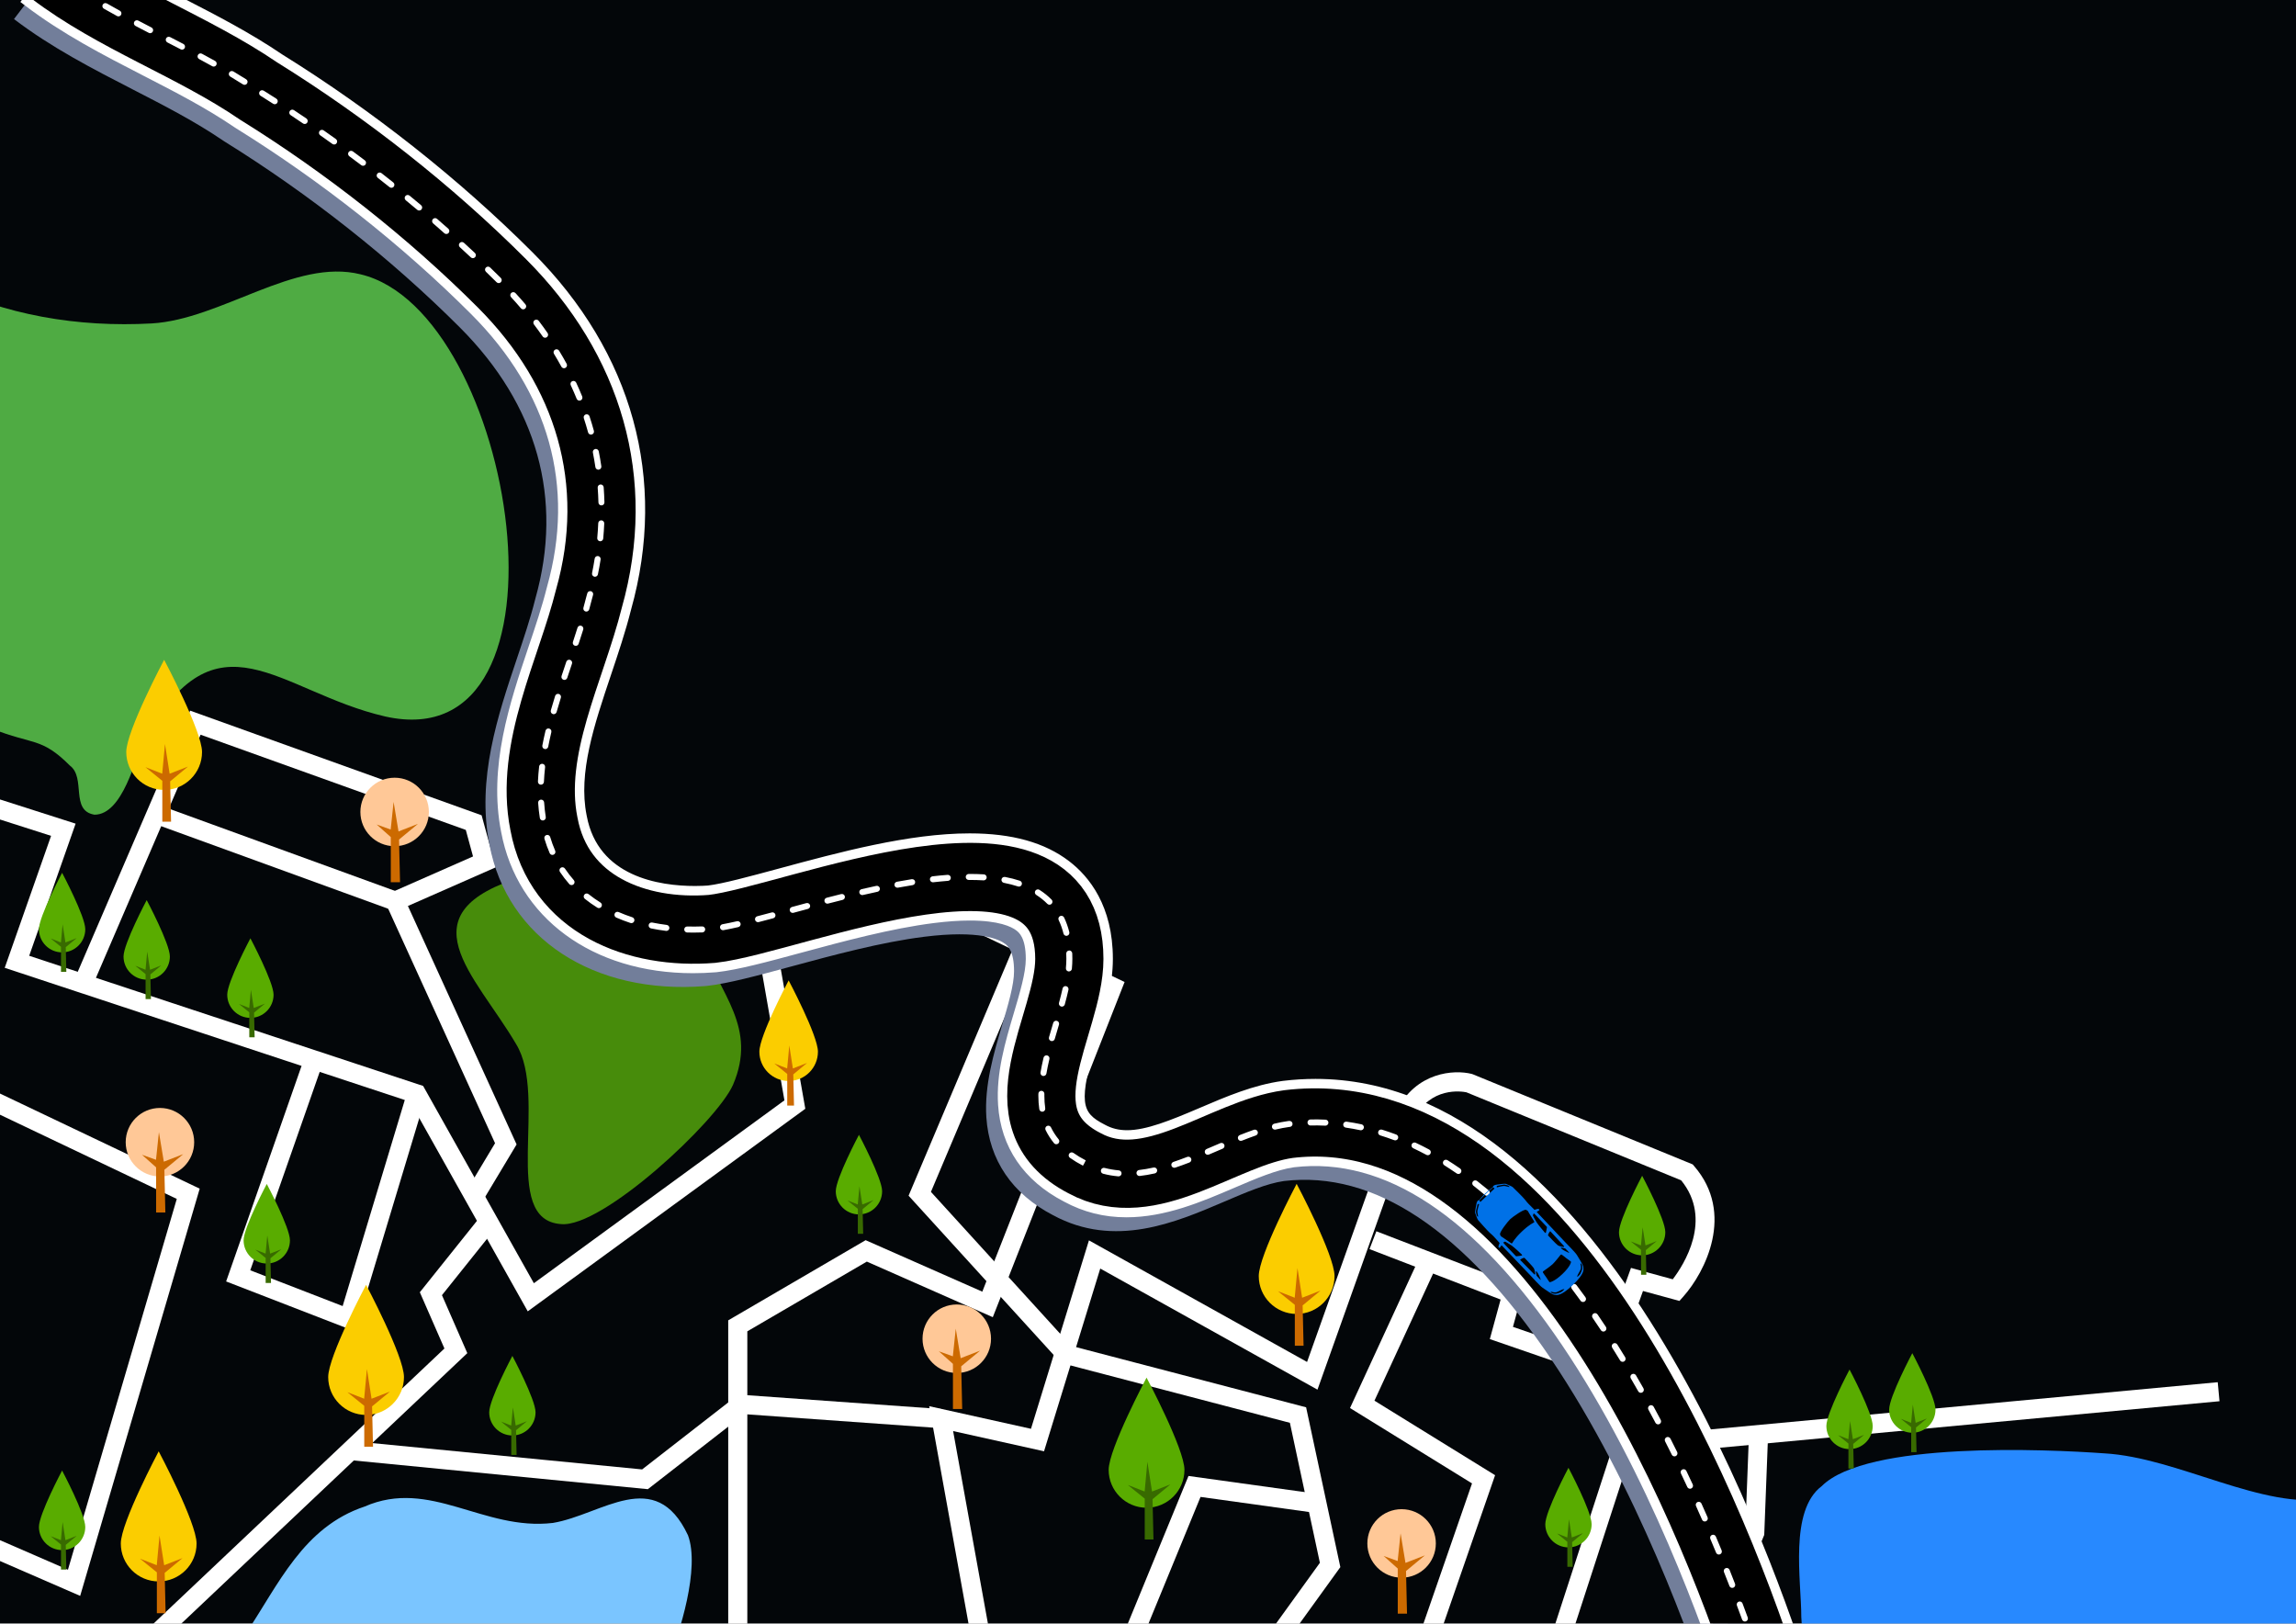 <?xml version="1.0" encoding="UTF-8" standalone="no"?>
<!-- Created with Inkscape (http://www.inkscape.org/) -->

<svg
   xmlns:dc="http://purl.org/dc/elements/1.1/"
   xmlns:cc="http://creativecommons.org/ns#"
   xmlns:rdf="http://www.w3.org/1999/02/22-rdf-syntax-ns#"
   xmlns:svg="http://www.w3.org/2000/svg"
   xmlns="http://www.w3.org/2000/svg"
   xmlns:sodipodi="http://sodipodi.sourceforge.net/DTD/sodipodi-0.dtd"
   xmlns:inkscape="http://www.inkscape.org/namespaces/inkscape"
   width="297mm"
   height="210.002mm"
   viewBox="0 0 297 210.002"
   version="1.1"
   id="svg1811"
   enable-background="new"
   inkscape:version="0.92.3 (2405546, 2018-03-11)"
   sodipodi:docname="streetmap2.svg">
  <defs
     id="defs1805">
    <clipPath
       id="clipPath833"
       clipPathUnits="userSpaceOnUse">
      <path
         inkscape:connector-curvature="0"
         id="path831"
         d="M 0,595.28 V 459.9 0 h 387.093 304.483 150.313 v 595.28 z" />
    </clipPath>
    <clipPath
       id="clipPath915"
       clipPathUnits="userSpaceOnUse">
      <path
         inkscape:connector-curvature="0"
         id="path913"
         d="M 0,0 H 841.889 V 595.28 H 0 Z" />
    </clipPath>
    <filter
       inkscape:collect="always"
       style="color-interpolation-filters:sRGB"
       id="filter3413">
      <feBlend
         inkscape:collect="always"
         mode="overlay"
         in2="BackgroundImage"
         id="feBlend3415" />
    </filter>
  </defs>
  <sodipodi:namedview
     id="base"
     pagecolor="#ffffff"
     bordercolor="#666666"
     borderopacity="1.0"
     inkscape:pageopacity="0.0"
     inkscape:pageshadow="2"
     inkscape:zoom="0.7"
     inkscape:cx="617.46111"
     inkscape:cy="244.91294"
     inkscape:document-units="mm"
     inkscape:current-layer="layer1"
     showgrid="false"
     inkscape:window-width="1366"
     inkscape:window-height="749"
     inkscape:window-x="-4"
     inkscape:window-y="-4"
     inkscape:window-maximized="1" />
  <g
     inkscape:label="Layer 1"
     inkscape:groupmode="layer"
     id="layer1"
     transform="translate(44.934,23.447)"
     style="filter:url(#filter3413)">
    <rect
       style="opacity:1;fill:#030609;fill-opacity:1;stroke:none;stroke-width:0.265;stroke-linecap:round;stroke-linejoin:round;stroke-miterlimit:4;stroke-dasharray:none;stroke-dashoffset:0;stroke-opacity:1;paint-order:normal"
       id="rect3192"
       width="300"
       height="210"
       x="-44.934"
       y="-23.446" />
    <g
       id="g909"
       transform="matrix(0.353,0,0,-0.353,-44.934,186.554)">
      <g
         transform="translate(192.102,273.91)"
         id="g917">
        <path
           inkscape:connector-curvature="0"
           id="path919"
           style="fill:#478c0b;fill-opacity:1;fill-rule:nonzero;stroke:none"
           d="m 0,0 c -44.998,-13.499 -17.999,-35.998 -3,-61.497 12,-19.499 -6,-64.497 16.499,-65.997 15,-1.5 56.997,37.498 62.997,50.998 9,20.999 -4.5,32.998 -11.999,52.497" />
      </g>
      <g
         transform="translate(90.106,-3.576)"
         id="g921">
        <path
           inkscape:connector-curvature="0"
           id="path923"
           style="fill:#7ac5ff;fill-opacity:1;fill-rule:nonzero;stroke:none"
           d="m 0,0 c 12,17.999 20.999,38.998 43.498,46.498 23.999,10.499 43.498,-9 68.997,-6 17.999,3 37.498,20.999 49.497,-4.5 4.5,-11.999 -3,-35.998 -7.5,-46.497" />
      </g>
      <g
         transform="translate(-2.889,327.907)"
         id="g925">
        <path
           inkscape:connector-curvature="0"
           id="path927"
           style="fill:#4fab43;fill-opacity:1;fill-rule:nonzero;stroke:none"
           d="m 0,0 c 14.999,-6 17.999,-3 28.499,-13.499 5.999,-4.5 0,-16.5 8.999,-17.999 10.5,0 14.999,20.998 17.999,26.998 26.999,49.498 49.498,18 88.496,9 73.496,-16.499 47.997,148.493 -9,161.992 -23.999,6 -50.997,-16.499 -76.496,-17.999 -26.999,-1.5 -53.997,3 -77.996,14.999" />
      </g>
      <g
         transform="translate(853.568,45.922)"
         id="g929">
        <path
           inkscape:connector-curvature="0"
           id="path931"
           style="fill:#2789ff;fill-opacity:1;fill-rule:nonzero;stroke:none"
           d="m 0,0 c -23.999,-4.5 -55.497,14.999 -82.496,16.499 -20.999,1.5 -86.995,4.5 -103.494,-11.999 -12,-9 -7.5,-34.498 -7.5,-47.998 1.5,-22.498 0,-25.498 23.999,-26.998 34.498,-3 73.496,-1.5 107.994,0 17.999,1.5 44.998,3 58.497,5.999" />
      </g>
      <g
         transform="translate(273.853,-30.778)"
         id="g933">
        <path
           inkscape:connector-curvature="0"
           id="path935"
           style="fill:#ffffff;fill-opacity:1;fill-rule:nonzero;stroke:none"
           d="m 0,0 h -7 v 141.926 l 50.353,29.371 42.757,-18.862 43.239,109.95 -86.065,41.162 -34.954,-10.485 12.916,-73.618 -101.709,-74.219 -43.109,76.787 -148.55,49.074 16.988,48.35 -29.262,9.363 2.134,6.667 36.119,-11.558 -17.01,-48.413 144.355,-47.688 40.578,-72.28 91.818,67.001 -13.238,75.451 43.504,13.05 94.385,-45.14 L 89.956,143.087 43.795,163.451 0,137.904 Z" />
      </g>
      <g
         transform="translate(176.591,154.409)"
         id="g937">
        <path
           inkscape:connector-curvature="0"
           id="path939"
           style="fill:#ffffff;fill-opacity:1;fill-rule:nonzero;stroke:none"
           d="m 0,0 -6.002,3.602 10.821,18.036 -41.244,90.47 33.175,14.597 -2.649,9.716 -97.183,34.887 -39.234,-91.127 -6.43,2.767 41.837,97.171 106.805,-38.341 5.195,-19.051 -32.204,-14.169 39.828,-87.366 z" />
      </g>
      <g
         transform="translate(143.625,261.453)"
         id="g941">
        <path
           inkscape:connector-curvature="0"
           id="path943"
           style="fill:#ffffff;fill-opacity:1;fill-rule:nonzero;stroke:none"
           d="M 0,0 -86.302,31.382 -83.91,37.96 2.393,6.578 Z" />
      </g>
      <g
         transform="translate(25.619,-38.552)"
         id="g945">
        <path
           inkscape:connector-curvature="0"
           id="path947"
           style="fill:#ffffff;fill-opacity:1;fill-rule:nonzero;stroke:none"
           d="m 0,0 -4.809,5.086 142.049,134.301 -9.015,20.605 22.243,27.803 5.466,-4.373 -19.601,-24.5 9.292,-21.24 z" />
      </g>
      <g
         transform="translate(130.083,107.124)"
         id="g949">
        <path
           inkscape:connector-curvature="0"
           id="path951"
           style="fill:#ffffff;fill-opacity:1;fill-rule:nonzero;stroke:none"
           d="m 0,0 -47.218,18.277 28.579,81.655 6.607,-2.313 -26.341,-75.26 33.853,-13.103 23.754,78.762 6.702,-2.022 z" />
      </g>
      <g
         transform="translate(29.378,10.197)"
         id="g953">
        <path
           inkscape:connector-curvature="0"
           id="path955"
           style="fill:#ffffff;fill-opacity:1;fill-rule:nonzero;stroke:none"
           d="m 0,0 -63.787,27.733 2.791,6.42 56.514,-24.571 39.885,135.861 -79.685,37.946 3.01,6.32 85.073,-40.512 z" />
      </g>
      <g
         transform="translate(439.255,-51.134)"
         id="g957">
        <path
           inkscape:connector-curvature="0"
           id="path959"
           style="fill:#ffffff;fill-opacity:1;fill-rule:nonzero;stroke:none"
           d="m 0,0 -5.674,4.098 50.086,69.35 -10.99,51.29 -83.913,21.947 -55.819,61.265 40.1,94.904 6.448,-2.724 -38.357,-90.777 51.406,-56.42 86.076,-22.513 12.545,-58.548 z" />
      </g>
      <g
         transform="translate(563.971,-41.014)"
         id="g961">
        <path
           inkscape:connector-curvature="0"
           id="path963"
           style="fill:#ffffff;fill-opacity:1;fill-rule:nonzero;stroke:none"
           d="m 0,0 -6.658,2.164 34.71,106.799 220.653,20.536 0.649,-6.971 L 33.286,102.42 Z" />
      </g>
      <g
         transform="translate(612.259,-50.42)"
         id="g965">
        <path
           inkscape:connector-curvature="0"
           id="path967"
           style="fill:#ffffff;fill-opacity:1;fill-rule:nonzero;stroke:none"
           d="m 0,0 -6.471,2.67 33.76,81.802 1.284,33.376 6.994,-0.27 -1.331,-34.622 z" />
      </g>
      <g
         transform="translate(363.671,-48.4)"
         id="g969">
        <path
           inkscape:connector-curvature="0"
           id="path971"
           style="fill:#ffffff;fill-opacity:1;fill-rule:nonzero;stroke:none"
           d="m 0,0 -23.167,128.097 37.292,-8.286 21.244,69.041 79.927,-44.551 32.683,91.76 0.095,0.19 c 7.199,14.397 21.146,15.19 27.515,13.599 l 0.479,-0.158 80.536,-33.006 0.546,-0.63 c 15.037,-17.351 3.99,-38.833 -3.951,-47.768 l -1.443,-1.623 -13.359,3.643 -11.844,-32.898 -44.283,15.271 3.953,14.494 -48.044,18.477 2.514,6.534 53.948,-20.749 -3.892,-14.276 31.558,-10.882 11.693,32.484 15.303,-4.173 c 4.01,5.263 14.784,21.929 3.079,36.262 l -78.694,32.251 c -1.719,0.35 -13.154,2.161 -19.26,-9.798 l -35.313,-99.147 -79.6,44.367 -20.6,-66.949 -33.319,7.403 L 6.889,1.246 Z" />
      </g>
      <g
         transform="translate(512.952,-46.309)"
         id="g973">
        <path
           inkscape:connector-curvature="0"
           id="path975"
           style="fill:#ffffff;fill-opacity:1;fill-rule:nonzero;stroke:none"
           d="m 0,0 -6.613,2.293 33.078,95.421 -44.711,27.614 24.838,53.813 6.355,-2.934 -22.238,-48.182 44.207,-27.303 z" />
      </g>
      <g
         transform="translate(401.735,-46.492)"
         id="g977">
        <path
           inkscape:connector-curvature="0"
           id="path979"
           style="fill:#ffffff;fill-opacity:1;fill-rule:nonzero;stroke:none"
           d="m 0,0 -6.475,2.66 40.259,97.966 49.762,-6.911 -0.963,-6.934 -44.387,6.165 z" />
      </g>
      <g
         transform="translate(237.402,49.29)"
         id="g981">
        <path
           inkscape:connector-curvature="0"
           id="path983"
           style="fill:#ffffff;fill-opacity:1;fill-rule:nonzero;stroke:none"
           d="m 0,0 -108.612,10.597 0.68,6.966 105.836,-10.325 35.264,27.427 74.565,-5.326 -0.499,-6.983 -71.887,5.135 z" />
      </g>
      <g
         transform="translate(194.923,601.071)"
         id="g985" />
      <g
         transform="translate(182.924,613.07)"
         id="g989" />
      <g
         transform="translate(46.06,176.415)"
         id="g993">
        <path
           inkscape:connector-curvature="0"
           id="path995"
           style="fill:#ffc897;fill-opacity:1;fill-rule:nonzero;stroke:none"
           d="m 0,0 c 0,-6.931 5.619,-12.549 12.549,-12.549 6.93,0 12.547,5.618 12.547,12.549 0,6.929 -5.617,12.548 -12.547,12.548 C 5.619,12.548 0,6.929 0,0" />
      </g>
      <g
         transform="translate(57.203,150.675)"
         id="g997">
        <path
           inkscape:connector-curvature="0"
           id="path999"
           style="fill:#cc6a00;fill-opacity:1;fill-rule:nonzero;stroke:none"
           d="M 0,0 H 3.394 L 3.03,15.637 9.95,21.37 2.83,18.604 1.031,29.43 -0.038,19.296 -5.167,21.139 0,16.534 Z" />
      </g>
      <g
         transform="translate(338.06,104.415)"
         id="g1001">
        <path
           inkscape:connector-curvature="0"
           id="path1003"
           style="fill:#ffc897;fill-opacity:1;fill-rule:nonzero;stroke:none"
           d="m 0,0 c 0,-6.931 5.619,-12.549 12.549,-12.549 6.93,0 12.547,5.618 12.547,12.549 0,6.929 -5.617,12.548 -12.547,12.548 C 5.619,12.548 0,6.929 0,0" />
      </g>
      <g
         transform="translate(349.203,78.675)"
         id="g1005">
        <path
           inkscape:connector-curvature="0"
           id="path1007"
           style="fill:#cc6a00;fill-opacity:1;fill-rule:nonzero;stroke:none"
           d="M 0,0 H 3.394 L 3.03,15.637 9.95,21.37 2.83,18.604 1.031,29.43 -0.038,19.296 -5.167,21.139 0,16.534 Z" />
      </g>
      <g
         transform="translate(132.06,297.415)"
         id="g1009">
        <path
           inkscape:connector-curvature="0"
           id="path1011"
           style="fill:#ffc897;fill-opacity:1;fill-rule:nonzero;stroke:none"
           d="m 0,0 c 0,-6.931 5.619,-12.549 12.549,-12.549 6.93,0 12.547,5.618 12.547,12.549 0,6.929 -5.617,12.548 -12.547,12.548 C 5.619,12.548 0,6.929 0,0" />
      </g>
      <g
         transform="translate(143.203,271.675)"
         id="g1013">
        <path
           inkscape:connector-curvature="0"
           id="path1015"
           style="fill:#cc6a00;fill-opacity:1;fill-rule:nonzero;stroke:none"
           d="M 0,0 H 3.394 L 3.03,15.637 9.95,21.37 2.83,18.604 1.031,29.43 -0.038,19.296 -5.167,21.139 0,16.534 Z" />
      </g>
      <g
         transform="translate(501.06,29.415)"
         id="g1017">
        <path
           inkscape:connector-curvature="0"
           id="path1019"
           style="fill:#ffc897;fill-opacity:1;fill-rule:nonzero;stroke:none"
           d="m 0,0 c 0,-6.931 5.619,-12.549 12.549,-12.549 6.93,0 12.547,5.618 12.547,12.549 0,6.929 -5.617,12.548 -12.547,12.548 C 5.619,12.548 0,6.929 0,0" />
      </g>
      <g
         transform="translate(512.203,3.675)"
         id="g1021">
        <path
           inkscape:connector-curvature="0"
           id="path1023"
           style="fill:#cc6a00;fill-opacity:1;fill-rule:nonzero;stroke:none"
           d="M 0,0 H 3.394 L 3.029,15.637 9.95,21.37 2.83,18.604 1.031,29.43 -0.038,19.296 -5.166,21.139 0,16.534 Z" />
      </g>
      <g
         transform="translate(148.035,90.378)"
         id="g1025">
        <path
           inkscape:connector-curvature="0"
           id="path1027"
           style="fill:#fbcd00;fill-opacity:1;fill-rule:nonzero;stroke:none"
           d="m 0,0 c 0,-7.67 -6.217,-13.886 -13.885,-13.886 -7.665,0 -13.883,6.216 -13.883,13.886 0,7.665 13.883,33.782 13.883,33.782 C -13.885,33.782 0,7.665 0,0" />
      </g>
      <g
         transform="translate(133.483,64.847)"
         id="g1029">
        <path
           inkscape:connector-curvature="0"
           id="path1031"
           style="fill:#cc6a00;fill-opacity:1;fill-rule:nonzero;stroke:none"
           d="M 0,0 H 3.206 L 2.863,14.778 9.404,20.196 2.674,17.582 0.974,28.464 -0.037,17.587 -6.186,19.979 0,14.977 Z" />
      </g>
      <g
         transform="translate(72.035,29.378)"
         id="g1033">
        <path
           inkscape:connector-curvature="0"
           id="path1035"
           style="fill:#fbcd00;fill-opacity:1;fill-rule:nonzero;stroke:none"
           d="m 0,0 c 0,-7.67 -6.217,-13.886 -13.885,-13.886 -7.665,0 -13.883,6.216 -13.883,13.886 0,7.665 13.883,33.782 13.883,33.782 C -13.885,33.782 0,7.665 0,0" />
      </g>
      <g
         transform="translate(57.483,3.847)"
         id="g1037">
        <path
           inkscape:connector-curvature="0"
           id="path1039"
           style="fill:#cc6a00;fill-opacity:1;fill-rule:nonzero;stroke:none"
           d="M 0,0 H 3.206 L 2.863,14.778 9.404,20.196 2.674,17.582 0.974,28.464 -0.037,17.587 -6.186,19.979 0,14.977 Z" />
      </g>
      <g
         transform="translate(74.035,319.378)"
         id="g1041">
        <path
           inkscape:connector-curvature="0"
           id="path1043"
           style="fill:#fbcd00;fill-opacity:1;fill-rule:nonzero;stroke:none"
           d="m 0,0 c 0,-7.67 -6.217,-13.886 -13.885,-13.886 -7.665,0 -13.883,6.216 -13.883,13.886 0,7.665 13.883,33.782 13.883,33.782 C -13.885,33.782 0,7.665 0,0" />
      </g>
      <g
         transform="translate(59.483,293.847)"
         id="g1045">
        <path
           inkscape:connector-curvature="0"
           id="path1047"
           style="fill:#cc6a00;fill-opacity:1;fill-rule:nonzero;stroke:none"
           d="M 0,0 H 3.206 L 2.863,14.778 9.404,20.196 2.674,17.582 0.974,28.464 -0.037,17.587 -6.186,19.979 0,14.977 Z" />
      </g>
      <g
         transform="translate(299.728,209.58)"
         id="g1049">
        <path
           inkscape:connector-curvature="0"
           id="path1051"
           style="fill:#fbcd00;fill-opacity:1;fill-rule:nonzero;stroke:none"
           d="m 0,0 c 0,-5.929 -4.805,-10.732 -10.731,-10.732 -5.925,0 -10.73,4.803 -10.73,10.732 0,5.924 10.73,26.109 10.73,26.109 C -10.731,26.109 0,5.924 0,0" />
      </g>
      <g
         transform="translate(288.481,189.847)"
         id="g1053">
        <path
           inkscape:connector-curvature="0"
           id="path1055"
           style="fill:#cc6a00;fill-opacity:1;fill-rule:nonzero;stroke:none"
           d="M 0,0 H 2.478 L 2.213,11.422 7.268,15.609 2.067,13.589 0.752,22 -0.028,13.593 -4.781,15.441 0,11.575 Z" />
      </g>
      <g
         transform="translate(489.035,127.378)"
         id="g1057">
        <path
           inkscape:connector-curvature="0"
           id="path1059"
           style="fill:#fbcd00;fill-opacity:1;fill-rule:nonzero;stroke:none"
           d="m 0,0 c 0,-7.67 -6.217,-13.886 -13.885,-13.886 -7.666,0 -13.883,6.216 -13.883,13.886 0,7.665 13.883,33.782 13.883,33.782 C -13.885,33.782 0,7.665 0,0" />
      </g>
      <g
         transform="translate(474.482,101.847)"
         id="g1061">
        <path
           inkscape:connector-curvature="0"
           id="path1063"
           style="fill:#cc6a00;fill-opacity:1;fill-rule:nonzero;stroke:none"
           d="M 0,0 H 3.206 L 2.863,14.778 9.404,20.196 2.675,17.582 0.975,28.464 -0.037,17.587 -6.186,19.979 0,14.977 Z" />
      </g>
      <g
         transform="translate(434.035,56.378)"
         id="g1065">
        <path
           inkscape:connector-curvature="0"
           id="path1067"
           style="fill:#59ac00;fill-opacity:1;fill-rule:nonzero;stroke:none"
           d="m 0,0 c 0,-7.67 -6.217,-13.886 -13.885,-13.886 -7.666,0 -13.883,6.216 -13.883,13.886 0,7.665 13.883,33.782 13.883,33.782 C -13.885,33.782 0,7.665 0,0" />
      </g>
      <g
         transform="translate(419.482,30.847)"
         id="g1069">
        <path
           inkscape:connector-curvature="0"
           id="path1071"
           style="fill:#386a00;fill-opacity:1;fill-rule:nonzero;stroke:none"
           d="M 0,0 H 3.206 L 2.863,14.778 9.404,20.196 2.675,17.582 0.975,28.464 -0.037,17.587 -6.186,19.979 0,14.977 Z" />
      </g>
      <g
         transform="translate(323.249,158.46)"
         id="g1073">
        <path
           inkscape:connector-curvature="0"
           id="path1075"
           style="fill:#59ac00;fill-opacity:1;fill-rule:nonzero;stroke:none"
           d="m 0,0 c 0,-4.69 -3.802,-8.491 -8.491,-8.491 -4.689,0 -8.49,3.801 -8.49,8.491 0,4.687 8.49,20.66 8.49,20.66 C -8.491,20.66 0,4.687 0,0" />
      </g>
      <g
         transform="translate(314.349,142.847)"
         id="g1077">
        <path
           inkscape:connector-curvature="0"
           id="path1079"
           style="fill:#386a00;fill-opacity:1;fill-rule:nonzero;stroke:none"
           d="m 0,0 h 1.96 l -0.209,9.038 4,3.313 -4.115,-1.599 -1.04,6.655 -0.618,-6.652 -3.761,1.463 L 0,9.159 Z" />
      </g>
      <g
         transform="translate(196.249,77.46)"
         id="g1081">
        <path
           inkscape:connector-curvature="0"
           id="path1083"
           style="fill:#59ac00;fill-opacity:1;fill-rule:nonzero;stroke:none"
           d="m 0,0 c 0,-4.69 -3.802,-8.491 -8.491,-8.491 -4.689,0 -8.49,3.801 -8.49,8.491 0,4.687 8.49,20.66 8.49,20.66 C -8.491,20.66 0,4.687 0,0" />
      </g>
      <g
         transform="translate(187.349,61.847)"
         id="g1085">
        <path
           inkscape:connector-curvature="0"
           id="path1087"
           style="fill:#386a00;fill-opacity:1;fill-rule:nonzero;stroke:none"
           d="m 0,0 h 1.96 l -0.209,9.038 4,3.313 -4.115,-1.599 -1.04,6.655 -0.618,-6.652 -3.761,1.463 L 0,9.159 Z" />
      </g>
      <g
         transform="translate(31.249,35.46)"
         id="g1089">
        <path
           inkscape:connector-curvature="0"
           id="path1091"
           style="fill:#59ac00;fill-opacity:1;fill-rule:nonzero;stroke:none"
           d="m 0,0 c 0,-4.69 -3.802,-8.491 -8.491,-8.491 -4.689,0 -8.49,3.801 -8.49,8.491 0,4.687 8.49,20.66 8.49,20.66 C -8.491,20.66 0,4.687 0,0" />
      </g>
      <g
         transform="translate(22.349,19.847)"
         id="g1093">
        <path
           inkscape:connector-curvature="0"
           id="path1095"
           style="fill:#386a00;fill-opacity:1;fill-rule:nonzero;stroke:none"
           d="m 0,0 h 1.96 l -0.209,9.038 4,3.313 -4.115,-1.599 -1.04,6.655 -0.618,-6.652 -3.761,1.463 L 0,9.159 Z" />
      </g>
      <g
         transform="translate(100.249,230.46)"
         id="g1097">
        <path
           inkscape:connector-curvature="0"
           id="path1099"
           style="fill:#59ac00;fill-opacity:1;fill-rule:nonzero;stroke:none"
           d="m 0,0 c 0,-4.69 -3.802,-8.491 -8.491,-8.491 -4.689,0 -8.49,3.801 -8.49,8.491 0,4.687 8.49,20.66 8.49,20.66 C -8.491,20.66 0,4.687 0,0" />
      </g>
      <g
         transform="translate(91.349,214.847)"
         id="g1101">
        <path
           inkscape:connector-curvature="0"
           id="path1103"
           style="fill:#386a00;fill-opacity:1;fill-rule:nonzero;stroke:none"
           d="m 0,0 h 1.96 l -0.209,9.038 4,3.313 -4.115,-1.599 -1.04,6.655 -0.618,-6.652 -3.761,1.463 L 0,9.159 Z" />
      </g>
      <g
         transform="translate(31.249,254.46)"
         id="g1105">
        <path
           inkscape:connector-curvature="0"
           id="path1107"
           style="fill:#59ac00;fill-opacity:1;fill-rule:nonzero;stroke:none"
           d="m 0,0 c 0,-4.69 -3.802,-8.491 -8.491,-8.491 -4.689,0 -8.49,3.801 -8.49,8.491 0,4.687 8.49,20.66 8.49,20.66 C -8.491,20.66 0,4.687 0,0" />
      </g>
      <g
         transform="translate(22.349,238.847)"
         id="g1109">
        <path
           inkscape:connector-curvature="0"
           id="path1111"
           style="fill:#386a00;fill-opacity:1;fill-rule:nonzero;stroke:none"
           d="m 0,0 h 1.96 l -0.209,9.038 4,3.313 -4.115,-1.599 -1.04,6.655 -0.618,-6.652 -3.761,1.463 L 0,9.159 Z" />
      </g>
      <g
         transform="translate(610.249,143.46)"
         id="g1113">
        <path
           inkscape:connector-curvature="0"
           id="path1115"
           style="fill:#59ac00;fill-opacity:1;fill-rule:nonzero;stroke:none"
           d="m 0,0 c 0,-4.69 -3.802,-8.491 -8.491,-8.491 -4.689,0 -8.49,3.801 -8.49,8.491 0,4.687 8.49,20.66 8.49,20.66 C -8.491,20.66 0,4.687 0,0" />
      </g>
      <g
         transform="translate(601.35,127.847)"
         id="g1117">
        <path
           inkscape:connector-curvature="0"
           id="path1119"
           style="fill:#386a00;fill-opacity:1;fill-rule:nonzero;stroke:none"
           d="M 0,0 H 1.96 L 1.75,9.038 5.751,12.351 1.635,10.752 0.596,17.407 -0.023,10.755 -3.783,12.218 0,9.159 Z" />
      </g>
      <g
         transform="translate(709.249,78.46)"
         id="g1121">
        <path
           inkscape:connector-curvature="0"
           id="path1123"
           style="fill:#59ac00;fill-opacity:1;fill-rule:nonzero;stroke:none"
           d="m 0,0 c 0,-4.69 -3.802,-8.491 -8.491,-8.491 -4.689,0 -8.49,3.801 -8.49,8.491 0,4.687 8.49,20.66 8.49,20.66 C -8.491,20.66 0,4.687 0,0" />
      </g>
      <g
         transform="translate(700.35,62.847)"
         id="g1125">
        <path
           inkscape:connector-curvature="0"
           id="path1127"
           style="fill:#386a00;fill-opacity:1;fill-rule:nonzero;stroke:none"
           d="M 0,0 H 1.96 L 1.75,9.038 5.751,12.351 1.635,10.752 0.596,17.407 -0.023,10.755 -3.783,12.218 0,9.159 Z" />
      </g>
      <g
         transform="translate(583.249,36.46)"
         id="g1129">
        <path
           inkscape:connector-curvature="0"
           id="path1131"
           style="fill:#59ac00;fill-opacity:1;fill-rule:nonzero;stroke:none"
           d="m 0,0 c 0,-4.69 -3.802,-8.491 -8.491,-8.491 -4.689,0 -8.49,3.801 -8.49,8.491 0,4.687 8.49,20.66 8.49,20.66 C -8.491,20.66 0,4.687 0,0" />
      </g>
      <g
         transform="translate(574.35,20.847)"
         id="g1133">
        <path
           inkscape:connector-curvature="0"
           id="path1135"
           style="fill:#386a00;fill-opacity:1;fill-rule:nonzero;stroke:none"
           d="M 0,0 H 1.96 L 1.75,9.038 5.751,12.351 1.635,10.752 0.596,17.407 -0.023,10.755 -3.783,12.218 0,9.159 Z" />
      </g>
      <g
         transform="translate(686.249,72.46)"
         id="g1137">
        <path
           inkscape:connector-curvature="0"
           id="path1139"
           style="fill:#59ac00;fill-opacity:1;fill-rule:nonzero;stroke:none"
           d="m 0,0 c 0,-4.69 -3.802,-8.491 -8.491,-8.491 -4.689,0 -8.49,3.801 -8.49,8.491 0,4.687 8.49,20.66 8.49,20.66 C -8.491,20.66 0,4.687 0,0" />
      </g>
      <g
         transform="translate(677.35,56.847)"
         id="g1141">
        <path
           inkscape:connector-curvature="0"
           id="path1143"
           style="fill:#386a00;fill-opacity:1;fill-rule:nonzero;stroke:none"
           d="M 0,0 H 1.96 L 1.75,9.038 5.751,12.351 1.635,10.752 0.596,17.407 -0.023,10.755 -3.783,12.218 0,9.159 Z" />
      </g>
      <g
         transform="translate(106.249,140.46)"
         id="g1145">
        <path
           inkscape:connector-curvature="0"
           id="path1147"
           style="fill:#59ac00;fill-opacity:1;fill-rule:nonzero;stroke:none"
           d="m 0,0 c 0,-4.69 -3.802,-8.491 -8.491,-8.491 -4.689,0 -8.49,3.801 -8.49,8.491 0,4.687 8.49,20.66 8.49,20.66 C -8.491,20.66 0,4.687 0,0" />
      </g>
      <g
         transform="translate(97.35,124.847)"
         id="g1149">
        <path
           inkscape:connector-curvature="0"
           id="path1151"
           style="fill:#386a00;fill-opacity:1;fill-rule:nonzero;stroke:none"
           d="M 0,0 H 1.96 L 1.75,9.038 5.751,12.351 1.635,10.752 0.596,17.407 -0.023,10.755 -3.783,12.218 0,9.159 Z" />
      </g>
      <g
         transform="translate(62.249,244.46)"
         id="g1153">
        <path
           inkscape:connector-curvature="0"
           id="path1155"
           style="fill:#59ac00;fill-opacity:1;fill-rule:nonzero;stroke:none"
           d="m 0,0 c 0,-4.69 -3.802,-8.491 -8.491,-8.491 -4.689,0 -8.49,3.801 -8.49,8.491 0,4.687 8.49,20.66 8.49,20.66 C -8.491,20.66 0,4.687 0,0" />
      </g>
      <g
         transform="translate(53.35,228.847)"
         id="g1157">
        <path
           inkscape:connector-curvature="0"
           id="path1159"
           style="fill:#386a00;fill-opacity:1;fill-rule:nonzero;stroke:none"
           d="M 0,0 H 1.96 L 1.75,9.038 5.751,12.351 1.635,10.752 0.596,17.407 -0.023,10.755 -3.783,12.218 0,9.159 Z" />
      </g>
      <g
         transform="translate(627.64,-30.039)"
         id="g1161">
        <path
           inkscape:connector-curvature="0"
           id="path1163"
           style="fill:#727e9a;fill-opacity:1;fill-rule:nonzero;stroke:none"
           d="m 0,0 c -7.305,22.646 -27.721,80.383 -59.439,127.298 -31.779,47.001 -64.643,68.848 -97.678,64.937 -6.327,-0.89 -13.908,-4.136 -21.933,-7.573 -17.875,-7.65 -40.112,-17.171 -62.73,-4.936 -14.952,7.79 -23.395,20.192 -24.416,35.872 -0.765,11.753 2.741,23.55 5.834,33.961 2.123,7.146 4.319,14.537 4.319,19.556 0,7.502 -2.38,9.324 -3.276,10.01 -2.135,1.634 -9.303,5.157 -29.705,2.594 -15.78,-1.984 -33.266,-6.714 -48.692,-10.888 -12.382,-3.35 -23.074,-6.244 -30.925,-7.116 l -0.506,-0.049 c -40.931,-3.275 -72.723,17.553 -79.134,51.839 -4.764,24.028 3.105,47.444 10.05,68.107 2.544,7.571 4.946,14.72 6.649,21.53 l 0.127,0.476 c 10.316,36.577 0.741,70.94 -27.691,99.372 -25.161,25.161 -54.952,48.696 -86.151,68.061 l -0.594,0.386 c -10.22,6.969 -21.408,12.725 -33.253,18.817 -14.583,7.502 -29.663,15.26 -43.365,25.699 l 20.003,26.255 c 11.386,-8.676 24.537,-15.441 38.461,-22.604 12.113,-6.23 24.635,-12.672 36.452,-20.695 33.21,-20.645 64.942,-45.737 91.784,-72.58 36.788,-36.787 49.634,-83.453 36.188,-131.431 -2.014,-8 -4.713,-16.031 -7.324,-23.8 -6.189,-18.413 -12.034,-35.806 -8.948,-51.238 l 0.045,-0.23 c 4.902,-26.469 36.748,-25.606 43.805,-25.084 5.385,0.646 15.26,3.319 25.706,6.144 36.383,9.845 81.664,22.098 107.079,2.646 7.4,-5.664 16.22,-16.547 16.22,-36.221 0,-9.819 -2.89,-19.55 -5.685,-28.958 -6.974,-23.469 -5.709,-27.072 2.266,-31.197 l 0.32,-0.172 c 8.032,-4.38 18.239,-0.573 34.097,6.218 9.739,4.169 19.81,8.48 30.585,9.95 l 0.255,0.032 C -51.053,238.267 14.071,63.89 31.412,10.134 Z" />
      </g>
      <g
         transform="translate(481.825,172.091)"
         id="g1165">
        <path
           inkscape:connector-curvature="0"
           id="path1167"
           style="fill:#ffffff;fill-opacity:1;fill-rule:nonzero;stroke:none"
           d="m 0,0 c 32.214,0 63.916,-22.731 94.229,-67.563 31.135,-46.051 51.464,-102.305 59.369,-126.458 l 21.989,7.094 C 158.569,-134.864 98.716,23.122 0.231,23.122 c -3.722,0 -7.514,-0.23 -11.272,-0.683 l -0.201,-0.025 C -21.326,21.039 -31.08,16.864 -40.512,12.826 -51.778,8.003 -61.008,4.318 -68.83,4.318 c -3.73,0 -7.037,0.815 -10.111,2.491 l -0.247,0.131 c -11.917,6.164 -11.719,13.425 -4.715,36.994 2.695,9.072 5.481,18.45 5.481,27.547 0,17.655 -7.766,27.303 -14.28,32.29 -8.18,6.259 -19.24,9.302 -33.814,9.302 -21.678,0 -46.798,-6.797 -68.963,-12.795 -10.665,-2.885 -20.735,-5.61 -26.475,-6.288 -1.194,-0.092 -2.972,-0.191 -5.188,-0.191 -11.602,0 -39.111,2.854 -44.008,29.295 l -0.034,0.177 c -3.343,16.712 2.707,34.713 9.112,53.77 2.584,7.687 5.255,15.635 7.224,23.467 12.973,46.245 0.575,91.217 -34.895,126.687 -26.59,26.59 -58.039,51.455 -90.947,71.907 -11.656,7.915 -24.057,14.295 -36.05,20.464 -13.424,6.906 -26.138,13.447 -37.439,21.751 l -14.004,-18.379 c 12.893,-9.522 27.101,-16.832 40.862,-23.911 11.991,-6.168 23.308,-11.989 33.785,-19.132 l 0.456,-0.297 c 31.478,-19.537 61.576,-43.316 86.999,-68.741 29.776,-29.774 39.789,-65.812 28.956,-104.216 l -0.097,-0.366 c -1.741,-6.969 -4.174,-14.209 -6.75,-21.873 -6.75,-20.083 -14.4,-42.845 -9.882,-65.592 5.47,-29.269 31.364,-48.164 65.972,-48.162 2.595,0 5.255,0.108 7.905,0.32 l 0.392,0.037 c 7.439,0.826 17.96,3.674 30.141,6.972 15.582,4.215 33.243,8.995 49.369,11.021 4.977,0.624 9.567,0.942 13.643,0.942 11.395,0 16.995,-2.457 19.688,-4.517 2.239,-1.712 5.218,-5.022 5.218,-13.942 0,-5.739 -2.198,-13.135 -4.525,-20.966 -3.12,-10.502 -6.346,-21.361 -5.638,-32.229 0.902,-13.863 8.433,-24.863 21.78,-31.811 6.55,-3.546 13.369,-5.262 20.88,-5.262 13.376,10e-4 26.242,5.508 37.594,10.367 8.362,3.58 16.243,6.952 23.227,7.929 C -5.453,-0.163 -2.707,0 0,0 m 150.766,-199.559 -0.676,2.094 c -7.312,22.669 -27.75,80.467 -59.508,127.438 C 58.705,-22.881 25.596,-0.9 -7.644,-4.855 -14,-5.744 -21.62,-9.005 -29.687,-12.458 c -11.756,-5.032 -25.064,-10.729 -39.342,-10.73 -8.261,0 -15.765,1.888 -22.945,5.776 -14.753,7.681 -23.099,19.931 -24.107,35.413 -0.759,11.653 2.581,22.894 5.811,33.765 2.234,7.517 4.343,14.617 4.343,19.715 0,7.778 -2.537,9.716 -3.491,10.447 -1.763,1.349 -6.316,3.611 -17.014,3.611 -3.893,0 -8.298,-0.305 -13.094,-0.908 -15.822,-1.988 -33.326,-6.725 -48.768,-10.903 -12.357,-3.345 -23.029,-6.233 -30.842,-7.1 l -0.459,-0.044 c -2.798,-0.224 -5.576,-0.336 -8.287,-0.336 -36.828,-0.003 -64.42,20.304 -70.293,51.73 -4.742,23.871 3.107,47.223 10.03,67.826 2.548,7.579 4.954,14.738 6.662,21.571 l 0.114,0.429 c 10.382,36.812 0.759,71.36 -27.823,99.942 -25.189,25.189 -55.013,48.751 -86.249,68.139 l -0.535,0.348 c -10.291,7.016 -21.492,12.777 -33.35,18.876 -14.568,7.495 -29.623,15.241 -43.284,25.649 l -1.751,1.333 19.337,25.379 1.751,-1.333 c 11.424,-8.705 24.597,-15.482 38.542,-22.656 12.114,-6.231 24.637,-12.672 36.439,-20.69 33.114,-20.579 64.835,-45.66 91.661,-72.484 36.644,-36.644 49.442,-83.143 36.036,-130.93 -1.996,-7.94 -4.695,-15.971 -7.306,-23.737 -6.212,-18.485 -12.08,-35.945 -8.965,-51.521 l 0.04,-0.207 c 4.144,-22.374 26.641,-25.712 39.684,-25.712 2.078,0 3.738,0.092 4.765,0.17 5.325,0.63 15.244,3.315 25.746,6.154 22.431,6.071 47.852,12.951 70.115,12.951 15.577,0 27.512,-3.34 36.489,-10.209 7.302,-5.591 16.006,-16.334 16.006,-35.785 0,-9.738 -2.88,-19.427 -5.663,-28.798 -7.139,-24.024 -5.892,-27.484 2.54,-31.846 l 0.29,-0.153 c 2.431,-1.327 5.049,-1.966 8.024,-1.966 6.985,0 15.791,3.532 26.572,8.149 9.716,4.157 19.746,8.451 30.443,9.91 l 0.236,0.03 c 3.942,0.475 7.913,0.715 11.81,0.715 102.818,0 163.94,-164.709 180.224,-215.191 l 0.676,-2.094 z" />
      </g>
      <g
         transform="translate(18.883,605.538)"
         id="g1169">
        <path
           inkscape:connector-curvature="0"
           id="path1171"
           style="fill:none;stroke:#000000;stroke-width:25;stroke-linecap:butt;stroke-linejoin:miter;stroke-miterlimit:10;stroke-dasharray:none;stroke-opacity:1"
           d="m 0,0 c 23.104,-17.603 51.709,-27.505 75.914,-44.008 31.905,-19.804 62.711,-44.008 89.116,-70.413 31.906,-31.906 44.008,-72.613 31.906,-115.521 -6.602,-26.405 -22.004,-55.01 -16.503,-82.515 5.501,-29.705 34.106,-40.707 61.611,-38.507 29.706,3.3 130.924,47.309 130.924,-11.002 0,-24.204 -26.405,-58.31 5.501,-74.813 24.204,-13.202 50.609,11.002 74.814,14.302 91.316,11.002 152.926,-135.324 174.931,-203.537" />
      </g>
      <g
         transform="translate(32.016,595.486)"
         id="g1173">
        <path
           inkscape:connector-curvature="0"
           id="path1175"
           style="fill:#ffffff;fill-opacity:1;fill-rule:nonzero;stroke:none"
           d="M 0,0 C -0.197,0 -0.397,0.053 -0.577,0.164 -2.184,1.154 -3.748,2.15 -5.226,3.122 -5.734,3.455 -5.875,4.138 -5.541,4.645 -5.207,5.152 -4.525,5.293 -4.017,4.96 -2.557,4 -1.011,3.017 0.578,2.037 1.096,1.718 1.256,1.04 0.937,0.523 0.729,0.186 0.369,0 0,0 m 11.382,-6.582 c -0.178,0 -0.36,0.043 -0.527,0.135 -1.61,0.88 -3.211,1.774 -4.801,2.683 -0.527,0.301 -0.711,0.973 -0.409,1.501 0.302,0.527 0.975,0.709 1.501,0.409 1.578,-0.902 3.167,-1.789 4.765,-2.663 0.533,-0.292 0.729,-0.961 0.438,-1.493 -0.201,-0.365 -0.578,-0.572 -0.967,-0.572 m 11.62,-6.155 c -0.169,0 -0.341,0.039 -0.503,0.123 -1.627,0.84 -3.25,1.684 -4.868,2.534 -0.537,0.284 -0.744,0.949 -0.462,1.486 0.284,0.537 0.949,0.745 1.486,0.462 1.614,-0.848 3.232,-1.69 4.853,-2.528 0.54,-0.279 0.752,-0.943 0.472,-1.482 -0.194,-0.378 -0.579,-0.595 -0.978,-0.595 m 11.689,-6.031 c -0.17,0 -0.344,0.039 -0.506,0.124 -1.62,0.842 -3.242,1.68 -4.865,2.515 -0.54,0.278 -0.753,0.941 -0.474,1.482 0.279,0.539 0.942,0.751 1.482,0.474 1.625,-0.837 3.249,-1.676 4.871,-2.519 0.54,-0.279 0.75,-0.944 0.469,-1.483 -0.195,-0.377 -0.579,-0.593 -0.977,-0.593 m 11.593,-6.208 c -0.181,0 -0.365,0.044 -0.534,0.139 -1.59,0.885 -3.189,1.757 -4.794,2.62 -0.536,0.287 -0.736,0.954 -0.449,1.489 0.286,0.536 0.954,0.739 1.49,0.449 1.615,-0.868 3.223,-1.745 4.823,-2.636 0.531,-0.295 0.722,-0.965 0.426,-1.497 -0.201,-0.361 -0.576,-0.564 -0.962,-0.564 m 11.324,-6.689 c -0.201,0 -0.404,0.056 -0.587,0.17 -1.535,0.971 -3.085,1.918 -4.648,2.848 -0.522,0.312 -0.693,0.986 -0.382,1.509 0.31,0.521 0.985,0.693 1.509,0.382 1.578,-0.939 3.144,-1.898 4.697,-2.878 0.513,-0.324 0.667,-1.003 0.342,-1.518 -0.209,-0.33 -0.566,-0.513 -0.931,-0.513 m 11.06,-7.103 c -0.204,0 -0.409,0.056 -0.592,0.173 -1.537,0.985 -3.077,1.958 -4.618,2.923 -0.516,0.322 -0.673,1 -0.351,1.515 0.323,0.516 1.002,0.673 1.516,0.351 1.549,-0.968 3.095,-1.947 4.639,-2.935 0.512,-0.328 0.661,-1.009 0.334,-1.52 -0.21,-0.328 -0.566,-0.507 -0.928,-0.507 m 10.979,-7.237 c -0.213,0 -0.428,0.061 -0.617,0.19 -1.509,1.024 -3.023,2.038 -4.541,3.043 -0.506,0.335 -0.645,1.018 -0.309,1.524 0.336,0.508 1.018,0.647 1.525,0.31 1.524,-1.009 3.044,-2.028 4.56,-3.056 0.504,-0.341 0.634,-1.025 0.294,-1.528 -0.213,-0.313 -0.56,-0.483 -0.912,-0.483 m 10.788,-7.52 c -0.223,0 -0.447,0.067 -0.641,0.206 -1.481,1.062 -2.968,2.115 -4.461,3.16 -0.497,0.349 -0.618,1.034 -0.27,1.533 0.35,0.498 1.035,0.618 1.533,0.27 1.498,-1.05 2.992,-2.108 4.48,-3.175 0.494,-0.354 0.607,-1.041 0.254,-1.535 -0.215,-0.3 -0.553,-0.459 -0.895,-0.459 m 10.592,-7.794 c -0.231,0 -0.464,0.072 -0.663,0.222 -1.454,1.099 -2.914,2.191 -4.379,3.274 -0.488,0.362 -0.591,1.051 -0.231,1.539 0.363,0.488 1.051,0.592 1.539,0.231 1.471,-1.088 2.937,-2.185 4.398,-3.288 0.485,-0.367 0.581,-1.057 0.215,-1.542 -0.217,-0.286 -0.546,-0.436 -0.879,-0.436 m 10.389,-8.066 c -0.241,0 -0.483,0.078 -0.686,0.24 -1.424,1.136 -2.856,2.265 -4.293,3.386 -0.479,0.373 -0.565,1.065 -0.191,1.544 0.373,0.48 1.066,0.564 1.544,0.191 1.443,-1.126 2.881,-2.26 4.313,-3.401 0.475,-0.378 0.552,-1.071 0.173,-1.546 -0.216,-0.272 -0.537,-0.414 -0.86,-0.414 m 10.177,-8.332 c -0.25,0 -0.501,0.085 -0.707,0.258 -1.395,1.173 -2.797,2.338 -4.205,3.497 -0.47,0.386 -0.537,1.079 -0.151,1.548 0.386,0.469 1.078,0.537 1.549,0.152 1.415,-1.164 2.822,-2.335 4.223,-3.513 0.465,-0.391 0.525,-1.085 0.134,-1.55 -0.218,-0.259 -0.529,-0.392 -0.843,-0.392 m 9.955,-8.598 c -0.259,0 -0.521,0.091 -0.73,0.278 -1.362,1.208 -2.733,2.411 -4.11,3.607 -0.46,0.398 -0.509,1.093 -0.111,1.552 0.397,0.459 1.092,0.508 1.552,0.11 1.385,-1.201 2.762,-2.409 4.13,-3.624 0.454,-0.403 0.495,-1.099 0.092,-1.553 -0.217,-0.244 -0.52,-0.37 -0.823,-0.37 m 9.721,-8.865 c -0.27,0 -0.54,0.098 -0.753,0.298 -1.328,1.246 -2.665,2.485 -4.012,3.718 -0.447,0.411 -0.478,1.106 -0.067,1.555 0.409,0.448 1.105,0.478 1.553,0.067 1.353,-1.238 2.697,-2.484 4.031,-3.735 0.443,-0.416 0.466,-1.112 0.05,-1.555 -0.216,-0.231 -0.509,-0.348 -0.802,-0.348 m 9.468,-9.133 c -0.28,0 -0.561,0.106 -0.775,0.319 -1.291,1.283 -2.593,2.559 -3.905,3.83 -0.436,0.423 -0.448,1.12 -0.024,1.556 0.424,0.438 1.119,0.446 1.555,0.025 1.319,-1.278 2.627,-2.561 3.924,-3.85 0.431,-0.428 0.434,-1.125 0.005,-1.555 -0.214,-0.217 -0.497,-0.325 -0.78,-0.325 m 8.974,-9.607 c -0.311,0 -0.62,0.131 -0.837,0.386 -1.161,1.361 -2.374,2.729 -3.607,4.068 -0.412,0.446 -0.383,1.143 0.064,1.554 0.447,0.413 1.142,0.384 1.554,-0.063 1.253,-1.359 2.485,-2.749 3.663,-4.131 0.394,-0.462 0.339,-1.157 -0.123,-1.551 -0.208,-0.176 -0.461,-0.263 -0.714,-0.263 m 8.034,-10.405 c -0.349,0 -0.691,0.165 -0.905,0.472 -1.024,1.474 -2.099,2.952 -3.194,4.394 -0.368,0.484 -0.273,1.175 0.21,1.542 0.484,0.367 1.175,0.274 1.542,-0.21 1.114,-1.467 2.206,-2.97 3.249,-4.47 0.347,-0.499 0.224,-1.184 -0.275,-1.531 -0.192,-0.133 -0.411,-0.197 -0.627,-0.197 m 6.924,-11.173 c -0.389,0 -0.766,0.207 -0.966,0.572 -0.862,1.574 -1.775,3.156 -2.715,4.702 -0.316,0.52 -0.151,1.196 0.369,1.512 0.52,0.315 1.197,0.15 1.511,-0.369 0.957,-1.574 1.887,-3.185 2.765,-4.789 0.292,-0.533 0.096,-1.201 -0.437,-1.493 -0.168,-0.092 -0.349,-0.135 -0.527,-0.135 m 5.651,-11.871 c -0.435,0 -0.845,0.259 -1.02,0.685 -0.675,1.658 -1.404,3.331 -2.167,4.975 -0.257,0.55 -0.017,1.205 0.534,1.461 0.55,0.255 1.205,0.018 1.461,-0.534 0.779,-1.675 1.522,-3.381 2.21,-5.072 0.229,-0.563 -0.041,-1.205 -0.604,-1.434 -0.136,-0.055 -0.276,-0.081 -0.414,-0.081 m 4.23,-12.445 c -0.484,0 -0.927,0.321 -1.061,0.811 -0.473,1.728 -1.001,3.475 -1.565,5.191 -0.19,0.577 0.123,1.199 0.701,1.389 0.575,0.191 1.199,-0.123 1.389,-0.701 0.577,-1.752 1.113,-3.534 1.597,-5.298 0.161,-0.586 -0.184,-1.191 -0.77,-1.352 -0.097,-0.027 -0.195,-0.04 -0.291,-0.04 m 2.701,-12.859 c -0.537,0 -1.007,0.393 -1.087,0.94 -0.261,1.776 -0.572,3.574 -0.926,5.343 -0.119,0.595 0.268,1.175 0.864,1.294 0.594,0.119 1.175,-0.268 1.294,-0.863 0.36,-1.805 0.678,-3.641 0.945,-5.454 0.089,-0.601 -0.327,-1.16 -0.928,-1.248 -0.055,-0.008 -0.108,-0.012 -0.162,-0.012 m 1.125,-13.088 c -0.594,0 -1.084,0.474 -1.099,1.073 -0.046,1.798 -0.137,3.619 -0.273,5.415 -0.046,0.606 0.408,1.134 1.013,1.18 0.609,0.046 1.135,-0.408 1.181,-1.014 0.138,-1.832 0.233,-3.691 0.279,-5.526 0.015,-0.607 -0.465,-1.113 -1.072,-1.127 -0.01,-0.001 -0.019,-0.001 -0.029,-0.001 m -0.436,-13.135 c -0.033,0 -0.067,0.002 -0.102,0.005 -0.605,0.056 -1.05,0.591 -0.994,1.196 0.164,1.792 0.287,3.612 0.365,5.413 0.026,0.606 0.523,1.078 1.146,1.052 0.607,-0.027 1.079,-0.54 1.052,-1.147 -0.079,-1.835 -0.204,-3.692 -0.372,-5.519 -0.053,-0.571 -0.533,-1 -1.095,-1 m -1.924,-13 c -0.073,0 -0.147,0.007 -0.222,0.022 -0.595,0.123 -0.979,0.704 -0.857,1.299 0.361,1.772 0.687,3.569 0.966,5.341 0.095,0.6 0.659,1.009 1.259,0.915 0.6,-0.094 1.01,-0.658 0.915,-1.258 -0.285,-1.805 -0.616,-3.635 -0.984,-5.439 -0.107,-0.521 -0.565,-0.88 -1.077,-0.88 m -3.178,-12.758 c -0.097,0 -0.195,0.013 -0.294,0.04 -0.586,0.162 -0.929,0.768 -0.767,1.354 0.337,1.217 0.657,2.429 0.958,3.637 0.162,0.571 0.31,1.11 0.454,1.648 0.157,0.587 0.763,0.936 1.347,0.778 0.588,-0.157 0.936,-0.761 0.778,-1.347 -0.147,-0.548 -0.297,-1.097 -0.452,-1.645 -0.298,-1.193 -0.623,-2.423 -0.964,-3.658 -0.135,-0.487 -0.578,-0.807 -1.06,-0.807 m -3.865,-12.569 c -0.114,0 -0.229,0.018 -0.344,0.056 -0.577,0.189 -0.891,0.812 -0.7,1.388 0.572,1.74 1.133,3.473 1.676,5.199 0.181,0.58 0.797,0.903 1.379,0.721 0.58,-0.183 0.902,-0.801 0.72,-1.38 -0.545,-1.736 -1.11,-3.479 -1.686,-5.227 -0.152,-0.464 -0.582,-0.757 -1.045,-0.757 m -4.166,-12.474 c -0.115,0 -0.231,0.018 -0.346,0.056 -0.576,0.191 -0.889,0.813 -0.698,1.39 0.574,1.738 1.156,3.473 1.737,5.203 0.194,0.576 0.819,0.884 1.394,0.693 0.575,-0.194 0.886,-0.818 0.692,-1.394 -0.58,-1.726 -1.161,-3.458 -1.735,-5.193 -0.152,-0.462 -0.582,-0.755 -1.044,-0.755 m -3.913,-12.559 c -0.101,0 -0.202,0.014 -0.303,0.043 -0.584,0.166 -0.923,0.776 -0.757,1.359 0.503,1.761 1.03,3.521 1.573,5.278 0.18,0.581 0.796,0.907 1.377,0.725 0.58,-0.179 0.905,-0.796 0.725,-1.377 -0.539,-1.74 -1.061,-3.484 -1.558,-5.229 -0.138,-0.483 -0.578,-0.799 -1.057,-0.799 m -3.092,-12.786 c -0.068,0 -0.138,0.007 -0.207,0.02 -0.597,0.114 -0.989,0.69 -0.875,1.287 0.332,1.741 0.722,3.561 1.158,5.407 0.14,0.591 0.731,0.962 1.324,0.818 0.59,-0.14 0.957,-0.733 0.818,-1.324 -0.429,-1.815 -0.812,-3.603 -1.139,-5.313 -0.1,-0.528 -0.561,-0.895 -1.079,-0.895 m -1.594,-13.046 c -0.017,0 -0.034,0 -0.05,0.001 -0.608,0.026 -1.078,0.542 -1.05,1.149 0.081,1.8 0.228,3.663 0.439,5.535 0.067,0.604 0.617,1.03 1.216,0.971 0.604,-0.069 1.038,-0.612 0.97,-1.216 -0.205,-1.824 -0.349,-3.637 -0.427,-5.39 -0.026,-0.589 -0.514,-1.05 -1.098,-1.05 m 0.678,-13.112 c -0.532,0 -0.999,0.388 -1.085,0.929 -0.285,1.806 -0.493,3.671 -0.618,5.543 -0.041,0.606 0.418,1.13 1.024,1.171 0.61,0.026 1.131,-0.418 1.171,-1.025 0.121,-1.806 0.322,-3.604 0.597,-5.345 0.095,-0.601 -0.315,-1.164 -0.915,-1.258 -0.059,-0.01 -0.116,-0.015 -0.174,-0.015 m 3.532,-12.622 c -0.424,0 -0.829,0.248 -1.009,0.661 -0.734,1.685 -1.38,3.457 -1.92,5.266 -0.174,0.583 0.157,1.195 0.74,1.368 0.579,0.176 1.195,-0.156 1.368,-0.738 0.515,-1.725 1.131,-3.412 1.829,-5.017 0.242,-0.557 -0.012,-1.206 -0.57,-1.448 -0.142,-0.062 -0.291,-0.092 -0.438,-0.092 m 158.031,-9.319 c -0.022,0 -0.045,0.001 -0.068,0.002 -1.566,0.097 -3.222,0.145 -4.923,0.145 l -0.48,-10e-4 h -0.007 c -0.605,0 -1.096,0.489 -1.1,1.093 -0.004,0.609 0.485,1.104 1.092,1.108 l 0.495,10e-4 c 1.746,0 3.447,-0.05 5.058,-0.15 0.607,-0.037 1.068,-0.558 1.03,-1.166 -0.036,-0.583 -0.52,-1.032 -1.097,-1.032 m -18.603,-0.708 c -0.551,0 -1.027,0.413 -1.092,0.974 -0.069,0.603 0.364,1.149 0.967,1.219 1.88,0.217 3.73,0.397 5.5,0.531 0.613,0.044 1.135,-0.407 1.181,-1.013 0.046,-0.605 -0.407,-1.134 -1.013,-1.181 -1.743,-0.133 -3.564,-0.308 -5.415,-0.522 -0.043,-0.005 -0.086,-0.008 -0.128,-0.008 m -132.42,-1.03 c -0.305,0 -0.609,0.126 -0.827,0.374 -1.234,1.403 -2.388,2.9 -3.427,4.452 -0.339,0.506 -0.204,1.188 0.301,1.526 0.504,0.338 1.188,0.204 1.526,-0.301 0.987,-1.472 2.081,-2.894 3.252,-4.225 0.402,-0.455 0.357,-1.151 -0.099,-1.552 -0.209,-0.184 -0.468,-0.274 -0.726,-0.274 m 163.936,-0.551 c -0.114,0 -0.229,0.016 -0.343,0.055 -1.599,0.526 -3.338,0.971 -5.168,1.322 -0.597,0.115 -0.987,0.691 -0.872,1.288 0.115,0.597 0.69,0.981 1.288,0.874 1.921,-0.37 3.752,-0.839 5.439,-1.394 0.577,-0.19 0.891,-0.812 0.702,-1.388 -0.153,-0.463 -0.583,-0.757 -1.046,-0.757 m -44.523,-0.406 c -0.52,0 -0.983,0.369 -1.081,0.899 -0.111,0.598 0.284,1.172 0.882,1.283 1.818,0.335 3.63,0.651 5.43,0.938 0.607,0.095 1.165,-0.314 1.26,-0.914 0.096,-0.6 -0.313,-1.162 -0.913,-1.259 -1.783,-0.284 -3.577,-0.596 -5.376,-0.929 -0.068,-0.014 -0.136,-0.018 -0.202,-0.018 m -12.881,-2.701 c -0.5,0 -0.953,0.344 -1.071,0.854 -0.137,0.592 0.234,1.183 0.825,1.318 1.786,0.412 3.578,0.813 5.37,1.196 0.598,0.131 1.18,-0.251 1.307,-0.846 0.127,-0.594 -0.252,-1.179 -0.846,-1.306 -1.781,-0.381 -3.562,-0.778 -5.336,-1.187 -0.084,-0.02 -0.166,-0.029 -0.249,-0.029 m -12.779,-3.146 c -0.491,0 -0.936,0.329 -1.065,0.825 -0.152,0.589 0.201,1.189 0.79,1.34 1.758,0.456 3.535,0.909 5.325,1.354 0.591,0.143 1.188,-0.212 1.334,-0.802 0.146,-0.59 -0.213,-1.186 -0.803,-1.333 -1.783,-0.444 -3.552,-0.895 -5.305,-1.348 -0.093,-0.024 -0.185,-0.036 -0.276,-0.036 m 81.374,-0.392 c -0.285,0 -0.57,0.11 -0.785,0.329 -1.19,1.211 -2.556,2.31 -4.06,3.268 -0.513,0.326 -0.665,1.005 -0.338,1.52 0.326,0.51 1.005,0.662 1.519,0.335 1.645,-1.045 3.141,-2.251 4.448,-3.581 0.427,-0.433 0.42,-1.129 -0.013,-1.555 -0.214,-0.21 -0.493,-0.316 -0.771,-0.316 m -165.111,-1.239 c -0.198,0 -0.4,0.055 -0.582,0.167 -1.603,1.001 -3.142,2.089 -4.573,3.231 -0.475,0.378 -0.553,1.071 -0.174,1.545 0.381,0.475 1.073,0.553 1.546,0.174 1.365,-1.089 2.834,-2.127 4.367,-3.083 0.515,-0.322 0.672,-1.001 0.35,-1.515 -0.208,-0.335 -0.567,-0.519 -0.934,-0.519 m 71.017,-1.754 c -0.485,0 -0.929,0.322 -1.061,0.814 -0.158,0.586 0.188,1.19 0.775,1.349 l 5.298,1.427 c 0.584,0.158 1.19,-0.191 1.347,-0.778 0.158,-0.586 -0.191,-1.191 -0.777,-1.347 l -5.294,-1.428 c -0.096,-0.024 -0.192,-0.037 -0.288,-0.037 m -12.717,-3.396 c -0.49,0 -0.936,0.328 -1.065,0.826 -0.152,0.587 0.202,1.187 0.79,1.339 1.706,0.441 3.474,0.909 5.295,1.396 0.586,0.159 1.191,-0.191 1.347,-0.778 0.158,-0.588 -0.192,-1.191 -0.778,-1.348 -1.828,-0.488 -3.602,-0.959 -5.313,-1.399 -0.092,-0.026 -0.185,-0.036 -0.276,-0.036 m -46.391,-0.353 c -0.115,0 -0.23,0.017 -0.344,0.054 -1.788,0.59 -3.543,1.256 -5.216,1.985 -0.557,0.244 -0.811,0.893 -0.569,1.448 0.243,0.559 0.888,0.815 1.449,0.57 1.61,-0.702 3.3,-1.346 5.023,-1.912 0.577,-0.19 0.891,-0.812 0.702,-1.39 -0.153,-0.463 -0.583,-0.755 -1.045,-0.755 m 33.562,-2.594 c -0.522,0 -0.985,0.373 -1.081,0.905 -0.109,0.598 0.288,1.171 0.886,1.279 1.566,0.283 3.307,0.644 5.322,1.104 0.593,0.136 1.182,-0.233 1.317,-0.827 0.135,-0.592 -0.235,-1.181 -0.828,-1.317 -2.047,-0.468 -3.819,-0.836 -5.419,-1.126 -0.066,-0.013 -0.132,-0.018 -0.197,-0.018 m -20.746,-0.256 c -0.045,0 -0.092,0.003 -0.139,0.008 -1.861,0.237 -3.706,0.541 -5.485,0.905 -0.595,0.121 -0.979,0.702 -0.858,1.297 0.122,0.595 0.697,0.982 1.299,0.857 1.724,-0.351 3.515,-0.647 5.321,-0.875 0.603,-0.076 1.029,-0.627 0.953,-1.231 -0.071,-0.555 -0.544,-0.961 -1.091,-0.961 m 9.974,-0.617 c -0.788,10e-4 -1.575,0.012 -2.36,0.034 -0.607,0.017 -1.086,0.523 -1.069,1.13 0.017,0.608 0.466,1.086 1.13,1.07 1.797,-0.05 3.6,-0.042 5.407,0.025 0.599,0.048 1.118,-0.45 1.141,-1.058 0.022,-0.607 -0.451,-1.118 -1.059,-1.14 -1.063,-0.041 -2.127,-0.061 -3.19,-0.061 m 136.609,-1.19 c -0.492,0 -0.94,0.332 -1.066,0.832 -0.443,1.761 -1.035,3.423 -1.762,4.939 -0.262,0.549 -0.03,1.206 0.518,1.469 0.55,0.261 1.206,0.028 1.468,-0.518 0.788,-1.649 1.431,-3.452 1.91,-5.353 0.148,-0.589 -0.209,-1.187 -0.798,-1.336 -0.09,-0.022 -0.181,-0.033 -0.27,-0.033 m 0.917,-13.05 c -0.035,0 -0.068,10e-4 -0.104,0.005 -0.605,0.056 -1.049,0.592 -0.993,1.197 0.109,1.178 0.165,2.323 0.165,3.408 -0.001,0.652 -0.014,1.291 -0.039,1.918 -0.025,0.608 0.449,1.12 1.055,1.145 0.596,0.061 1.119,-0.448 1.144,-1.056 0.026,-0.655 0.039,-1.323 0.04,-2.005 0,-1.153 -0.059,-2.368 -0.174,-3.614 -0.053,-0.57 -0.532,-0.998 -1.094,-0.998 m -2.564,-12.886 c -0.096,0 -0.193,0.011 -0.289,0.038 -0.587,0.16 -0.933,0.763 -0.773,1.35 0.53,1.953 0.959,3.679 1.312,5.27 0.13,0.591 0.713,0.965 1.313,0.835 0.592,-0.132 0.966,-0.718 0.835,-1.313 -0.36,-1.624 -0.798,-3.381 -1.338,-5.368 -0.133,-0.49 -0.577,-0.812 -1.06,-0.812 m -3.674,-12.633 c -0.101,0 -0.203,0.013 -0.305,0.043 -0.584,0.167 -0.921,0.778 -0.753,1.361 0.459,1.594 0.932,3.186 1.404,4.775 l 0.147,0.495 c 0.173,0.581 0.784,0.916 1.368,0.741 0.583,-0.172 0.915,-0.785 0.742,-1.369 l -0.148,-0.494 c -0.47,-1.582 -0.941,-3.17 -1.398,-4.757 -0.139,-0.482 -0.579,-0.795 -1.057,-0.795 m -3.082,-12.784 c -0.061,0 -0.123,0.005 -0.185,0.015 -0.599,0.103 -1.003,0.671 -0.901,1.27 0.29,1.705 0.656,3.483 1.12,5.438 0.141,0.591 0.735,0.956 1.325,0.815 0.591,-0.14 0.957,-0.732 0.816,-1.325 -0.452,-1.906 -0.809,-3.639 -1.091,-5.298 -0.092,-0.535 -0.557,-0.915 -1.084,-0.915 m -0.444,-13.09 c -0.537,0 -1.006,0.393 -1.087,0.941 -0.227,1.552 -0.342,3.204 -0.342,4.916 0.001,0.245 0.003,0.485 0.007,0.729 0.012,0.6 0.502,1.08 1.1,1.08 h 0.021 c 0.607,-0.011 1.09,-0.513 1.08,-1.122 l -0.007,-0.689 c 0,-1.604 0.107,-3.15 0.318,-4.597 0.089,-0.599 -0.327,-1.159 -0.929,-1.246 -0.054,-0.01 -0.108,-0.012 -0.161,-0.012 m 103.762,-5.109 c -0.018,0 -0.036,0 -0.053,0.001 -1.796,0.085 -3.6,0.11 -5.397,0.071 -0.608,-0.048 -1.11,0.469 -1.122,1.077 -0.013,0.607 0.469,1.11 1.077,1.124 1.846,0.038 3.701,0.014 5.545,-0.074 0.607,-0.029 1.076,-0.544 1.048,-1.151 -0.028,-0.59 -0.514,-1.048 -1.098,-1.048 m -18.509,-1.45 c -0.496,0 -0.948,0.338 -1.069,0.843 -0.142,0.591 0.222,1.184 0.813,1.327 1.76,0.422 3.475,0.748 5.1,0.972 l 0.375,0.043 c 0.615,0.058 1.17,-0.361 1.24,-0.964 0.068,-0.603 -0.342,-1.146 -0.947,-1.216 l -0.383,-0.045 c -1.538,-0.211 -3.181,-0.525 -4.871,-0.931 -0.086,-0.02 -0.173,-0.029 -0.258,-0.029 m 31.505,-0.235 c -0.075,0 -0.153,0.007 -0.23,0.024 -1.761,0.374 -3.547,0.691 -5.31,0.945 -0.603,0.087 -1.02,0.645 -0.934,1.246 0.089,0.6 0.638,1.018 1.247,0.933 1.813,-0.262 3.648,-0.588 5.455,-0.971 0.594,-0.128 0.973,-0.711 0.848,-1.306 -0.112,-0.516 -0.568,-0.871 -1.076,-0.871 m 12.581,-3.703 c -0.13,0 -0.261,0.024 -0.388,0.072 -1.697,0.639 -3.417,1.227 -5.113,1.75 -0.579,0.179 -0.906,0.795 -0.726,1.376 0.179,0.581 0.791,0.907 1.375,0.727 1.737,-0.536 3.5,-1.139 5.239,-1.795 0.569,-0.215 0.857,-0.848 0.642,-1.417 -0.165,-0.441 -0.584,-0.713 -1.029,-0.713 m -56.565,-0.184 c -0.436,0 -0.85,0.263 -1.022,0.693 -0.223,0.566 0.053,1.205 0.617,1.43 1.879,0.746 3.572,1.379 5.175,1.94 0.577,0.199 1.201,-0.102 1.402,-0.675 0.2,-0.575 -0.102,-1.202 -0.676,-1.403 -1.576,-0.55 -3.239,-1.173 -5.09,-1.908 -0.132,-0.053 -0.27,-0.077 -0.406,-0.077 m -67.628,-1.236 c -0.318,0 -0.635,0.136 -0.852,0.403 -1.22,1.495 -2.257,3.117 -3.082,4.82 -0.265,0.546 -0.036,1.204 0.51,1.47 0.549,0.263 1.206,0.037 1.47,-0.512 0.75,-1.548 1.695,-3.024 2.807,-4.386 0.383,-0.47 0.314,-1.164 -0.157,-1.547 -0.204,-0.167 -0.451,-0.248 -0.696,-0.248 m 55.496,-3.863 c -0.427,0 -0.835,0.252 -1.013,0.672 -0.237,0.559 0.025,1.204 0.585,1.442 1.101,0.466 2.202,0.938 3.301,1.409 l 1.739,0.744 c 0.553,0.24 1.204,-0.019 1.443,-0.58 0.239,-0.559 -0.02,-1.205 -0.58,-1.444 l -1.736,-0.743 c -1.103,-0.471 -2.206,-0.943 -3.309,-1.413 -0.141,-0.058 -0.286,-0.087 -0.43,-0.087 m 80.639,-0.161 c -0.175,0 -0.352,0.041 -0.518,0.13 -1.604,0.86 -3.232,1.679 -4.838,2.434 -0.55,0.259 -0.786,0.914 -0.529,1.464 0.26,0.55 0.913,0.786 1.465,0.529 1.642,-0.774 3.305,-1.611 4.942,-2.489 0.535,-0.286 0.736,-0.953 0.449,-1.489 -0.198,-0.369 -0.579,-0.579 -0.971,-0.579 m -126.371,-3.837 c -1.714,0.885 -3.327,1.86 -4.775,2.886 -0.495,0.351 -0.612,1.038 -0.262,1.534 0.352,0.496 1.038,0.611 1.535,0.262 1.365,-0.969 2.89,-1.889 4.53,-2.737 l -0.482,-0.99 z m 33.48,-0.766 c -0.461,0 -0.89,0.291 -1.043,0.751 -0.194,0.577 0.118,1.2 0.693,1.392 1.604,0.536 3.272,1.14 5.102,1.848 0.566,0.219 1.203,-0.065 1.422,-0.631 0.22,-0.566 -0.062,-1.203 -0.629,-1.422 -1.861,-0.719 -3.561,-1.335 -5.196,-1.882 -0.116,-0.038 -0.234,-0.056 -0.349,-0.056 m 104.092,-2.265 c -0.216,0 -0.433,0.063 -0.625,0.194 -1.511,1.045 -3.038,2.05 -4.533,2.988 -0.515,0.322 -0.671,1.002 -0.349,1.516 0.325,0.514 1.004,0.67 1.518,0.349 1.523,-0.955 3.076,-1.979 4.615,-3.041 0.5,-0.346 0.626,-1.03 0.281,-1.53 -0.213,-0.311 -0.558,-0.476 -0.907,-0.476 m -116.871,-0.743 c -0.553,0 -1.028,0.415 -1.092,0.975 -0.068,0.605 0.364,1.15 0.968,1.218 1.69,0.193 3.467,0.496 5.28,0.902 0.594,0.131 1.181,-0.24 1.315,-0.832 0.133,-0.593 -0.24,-1.182 -0.832,-1.314 -1.891,-0.424 -3.746,-0.74 -5.514,-0.94 -0.043,-0.006 -0.084,-0.009 -0.125,-0.009 m -7.652,-0.137 c -0.033,0 -0.064,10e-4 -0.097,0.004 -1.901,0.165 -3.777,0.489 -5.578,0.963 -0.586,0.154 -0.937,0.756 -0.783,1.345 0.156,0.586 0.765,0.933 1.344,0.782 1.679,-0.441 3.431,-0.743 5.208,-0.898 0.605,-0.053 1.053,-0.586 1.001,-1.192 -0.05,-0.572 -0.53,-1.004 -1.095,-1.004 m 134.966,-7.104 c -0.249,0 -0.5,0.085 -0.706,0.258 -1.399,1.172 -2.821,2.323 -4.23,3.418 -0.479,0.372 -0.566,1.065 -0.192,1.544 0.374,0.48 1.063,0.568 1.543,0.193 1.43,-1.113 2.875,-2.281 4.293,-3.471 0.465,-0.39 0.526,-1.083 0.135,-1.549 -0.217,-0.261 -0.529,-0.393 -0.843,-0.393 m 9.725,-8.853 c -0.278,0 -0.556,0.105 -0.77,0.314 -1.305,1.281 -2.631,2.544 -3.946,3.758 -0.445,0.412 -0.473,1.109 -0.061,1.555 0.414,0.446 1.109,0.473 1.555,0.062 1.331,-1.229 2.673,-2.508 3.993,-3.803 0.433,-0.428 0.439,-1.123 0.014,-1.556 -0.215,-0.221 -0.501,-0.33 -0.785,-0.33 m 9.07,-9.528 c -0.302,0 -0.604,0.123 -0.82,0.367 -1.218,1.364 -2.446,2.704 -3.684,4.021 -0.416,0.442 -0.397,1.139 0.047,1.556 0.442,0.416 1.137,0.395 1.555,-0.048 1.252,-1.332 2.492,-2.684 3.723,-4.063 0.405,-0.453 0.365,-1.149 -0.087,-1.553 -0.211,-0.188 -0.473,-0.28 -0.734,-0.28 m 8.479,-10.061 c -0.323,0 -0.644,0.143 -0.861,0.415 -1.139,1.43 -2.288,2.839 -3.449,4.23 -0.39,0.465 -0.327,1.16 0.14,1.549 0.466,0.391 1.162,0.327 1.549,-0.139 1.171,-1.403 2.332,-2.827 3.481,-4.269 0.378,-0.474 0.3,-1.166 -0.175,-1.546 -0.203,-0.16 -0.445,-0.24 -0.685,-0.24 m 7.952,-10.483 c -0.341,0 -0.678,0.158 -0.892,0.457 -1.07,1.48 -2.149,2.946 -3.24,4.396 -0.366,0.486 -0.267,1.175 0.218,1.541 0.485,0.365 1.176,0.267 1.539,-0.218 1.1,-1.461 2.189,-2.939 3.266,-4.433 0.355,-0.491 0.244,-1.18 -0.248,-1.535 -0.196,-0.141 -0.42,-0.208 -0.643,-0.208 m 7.476,-10.826 c -0.357,0 -0.706,0.171 -0.919,0.493 -1.006,1.521 -2.024,3.034 -3.051,4.532 -0.343,0.502 -0.215,1.186 0.285,1.53 0.504,0.343 1.188,0.213 1.531,-0.286 1.034,-1.51 2.057,-3.03 3.07,-4.562 0.336,-0.508 0.197,-1.191 -0.311,-1.525 -0.186,-0.124 -0.396,-0.182 -0.605,-0.182 m 7.042,-11.093 c -0.37,0 -0.735,0.188 -0.942,0.527 -0.947,1.558 -1.906,3.103 -2.876,4.642 -0.324,0.513 -0.17,1.193 0.344,1.517 0.516,0.322 1.195,0.169 1.517,-0.343 0.976,-1.548 1.941,-3.105 2.895,-4.67 0.317,-0.52 0.152,-1.197 -0.366,-1.513 -0.18,-0.108 -0.377,-0.16 -0.572,-0.16 m 6.674,-11.355 c -0.384,0 -0.755,0.201 -0.958,0.558 -0.901,1.588 -1.812,3.173 -2.732,4.75 -0.306,0.523 -0.13,1.198 0.397,1.504 0.524,0.306 1.198,0.13 1.503,-0.395 0.926,-1.587 1.842,-3.177 2.746,-4.774 0.299,-0.528 0.114,-1.199 -0.415,-1.499 -0.171,-0.098 -0.358,-0.144 -0.541,-0.144 m 6.328,-11.562 c -0.397,0 -0.778,0.212 -0.974,0.585 -0.85,1.611 -1.713,3.219 -2.586,4.822 -0.29,0.533 -0.093,1.201 0.442,1.491 0.533,0.293 1.201,0.095 1.491,-0.44 0.876,-1.612 1.742,-3.227 2.597,-4.844 0.286,-0.537 0.08,-1.203 -0.458,-1.487 -0.164,-0.086 -0.34,-0.127 -0.512,-0.127 m 5.997,-11.719 c -0.405,0 -0.795,0.226 -0.987,0.611 -0.809,1.632 -1.626,3.263 -2.457,4.892 -0.275,0.541 -0.06,1.204 0.482,1.48 0.542,0.274 1.203,0.061 1.48,-0.481 0.833,-1.638 1.655,-3.275 2.465,-4.912 0.272,-0.545 0.049,-1.204 -0.496,-1.475 -0.157,-0.078 -0.323,-0.115 -0.487,-0.115 m 5.697,-11.865 c -0.415,0 -0.813,0.235 -0.999,0.637 -0.768,1.646 -1.546,3.296 -2.335,4.95 -0.262,0.549 -0.03,1.206 0.519,1.467 0.547,0.263 1.205,0.03 1.466,-0.519 0.793,-1.661 1.575,-3.316 2.344,-4.971 0.256,-0.551 0.018,-1.205 -0.532,-1.461 -0.15,-0.07 -0.309,-0.103 -0.463,-0.103 m 5.416,-11.997 c -0.424,0 -0.827,0.246 -1.008,0.659 -0.729,1.66 -1.468,3.329 -2.22,5.004 -0.249,0.554 -10e-4,1.205 0.552,1.454 0.556,0.25 1.206,0.002 1.454,-0.554 0.755,-1.678 1.498,-3.353 2.23,-5.021 0.243,-0.557 -0.011,-1.205 -0.567,-1.449 -0.144,-0.063 -0.293,-0.093 -0.441,-0.093 m 5.151,-12.115 c -0.432,0 -0.842,0.255 -1.017,0.682 -0.69,1.674 -1.394,3.357 -2.11,5.052 -0.237,0.558 0.024,1.204 0.584,1.44 0.557,0.237 1.205,-0.024 1.442,-0.584 0.719,-1.701 1.426,-3.39 2.118,-5.069 0.231,-0.562 -0.036,-1.206 -0.597,-1.438 -0.137,-0.056 -0.281,-0.083 -0.42,-0.083 m 4.899,-12.219 c -0.442,0 -0.857,0.266 -1.027,0.702 -0.652,1.681 -1.321,3.381 -2.004,5.095 -0.226,0.563 0.048,1.204 0.614,1.428 0.56,0.226 1.204,-0.049 1.43,-0.615 0.685,-1.72 1.356,-3.424 2.012,-5.111 0.219,-0.567 -0.061,-1.204 -0.627,-1.425 -0.131,-0.051 -0.265,-0.074 -0.398,-0.074 m 4.647,-12.321 c -0.449,0 -0.87,0.277 -1.033,0.722 -0.618,1.688 -1.252,3.402 -1.902,5.136 -0.214,0.569 0.075,1.204 0.643,1.417 0.569,0.211 1.202,-0.074 1.416,-0.644 0.654,-1.739 1.29,-3.458 1.91,-5.152 0.208,-0.57 -0.084,-1.202 -0.656,-1.411 -0.125,-0.046 -0.253,-0.068 -0.378,-0.068 m 4.393,-12.412 c -0.457,0 -0.884,0.287 -1.04,0.745 -0.578,1.69 -1.177,3.416 -1.796,5.17 -0.202,0.574 0.099,1.203 0.673,1.404 0.57,0.197 1.2,-0.101 1.402,-0.673 0.622,-1.762 1.223,-3.493 1.803,-5.189 0.196,-0.576 -0.111,-1.201 -0.686,-1.397 -0.117,-0.039 -0.237,-0.06 -0.356,-0.06" />
      </g>
      <g
         id="car">
        <path
           inkscape:connector-curvature="0"
           id="path1203"
           style="fill:#000000;fill-opacity:1;fill-rule:nonzero;stroke:none"
           d="m 575.998,128.972 c 0.445,2.864 1.182,4.462 -0.323,7.109 -1.363,2.398 -3.257,4.139 -5.187,5.926 -1.026,0.949 -1.719,2.136 -2.681,3.166 -0.869,0.931 -1.981,1.528 -2.785,2.571 -1.663,2.159 -3.512,4.442 -6.207,5.413 -2.802,1.009 -5.31,-3.301 -7.448,-4.838 -2.503,-1.798 -4.918,-2.702 -3.224,-6.143 1.208,-2.457 3.489,-4.084 5.197,-5.921 1.82,-1.958 3.779,-3.726 5.598,-5.637 2.37,-2.489 4.672,-6.477 7.985,-7.64 2.379,-0.834 3.666,0.02 5.351,1.736 1.135,1.157 3.262,2.74 3.724,4.258" />
        <path
           inkscape:connector-curvature="0"
           id="path1207"
           style="fill:#0071e7;fill-opacity:1;fill-rule:nonzero;stroke:none"
           d="m 553.085,160.001 c -0.113,-0.047 -0.613,0.19 -1.553,0.351 -0.939,0.158 -2.867,-0.511 -2.977,-0.478 -0.11,0.033 -0.145,0.172 -0.11,0.292 0.073,0.233 0.317,0.3 0.317,0.3 0,0 1.911,0.366 2.292,0.42 0.383,0.052 1.066,-0.18 1.483,-0.307 0.415,-0.131 0.658,-0.535 0.548,-0.578 m 13.777,-14.776 c -0.005,-0.161 -0.342,-1.933 -0.391,-1.979 -0.05,-0.048 -0.16,-0.173 -0.394,0.087 -0.231,0.261 -2.507,2.921 -3.04,3.822 -0.529,0.902 -1.363,2.412 -1.348,2.507 0.01,0.096 0.263,0.273 0.261,0.375 -0.001,0.1 -0.055,0.272 0.077,0.282 0.103,0.008 0.32,-0.191 0.946,-0.848 0.623,-0.659 3.803,-4.009 3.803,-4.009 0,0 0.092,-0.08 0.086,-0.237 m 1.416,-1.615 c 0.536,-0.564 3.853,-4.19 4.46,-4.83 0.608,-0.64 0.451,-0.605 0.394,-0.72 -0.056,-0.115 -1.656,0.18 -2.248,0.565 -0.592,0.387 -3.47,3.484 -3.553,3.571 -0.082,0.087 -0.056,0.276 -0.021,0.37 0.18,0.486 0.484,0.985 0.708,1.197 0.086,0.081 0.186,-0.075 0.26,-0.153 m 3.669,-5.881 c 0.049,0.112 0.219,0.046 0.219,0.046 0,0 1.258,-0.219 1.414,-0.308 0.158,-0.089 1.392,-1.441 1.467,-1.544 0.077,-0.103 -0.317,-0.021 -1.497,0.599 -1.177,0.624 -1.643,1.12 -1.603,1.207 m 7.69,-6.174 c 0.203,-0.475 0.169,-0.82 0.177,-1.294 0.008,-0.476 -0.476,-1.604 -0.681,-2.017 -0.207,-0.412 -0.988,-1.073 -1.029,-1.12 -0.039,-0.048 -0.2,-0.147 -0.091,0.326 0.105,0.474 1.063,1.874 1.259,2.513 0.197,0.641 -0.074,1.727 -0.157,2.035 0,0 0.318,0.032 0.522,-0.443 m -11.831,-6.418 c -0.116,0.054 -0.65,0.99 -1.223,1.824 -0.574,0.839 -1.094,1.485 -1.209,1.758 -0.116,0.274 0.265,0.522 0.503,0.663 0.237,0.141 2.435,1.733 3.128,2.391 0.694,0.66 2.395,2.771 2.551,2.999 0.153,0.23 0.421,0.598 0.687,0.468 0.268,-0.129 0.888,-0.681 1.695,-1.299 0.803,-0.614 1.707,-1.198 1.756,-1.316 0.051,-0.12 -0.277,-1.768 -3.192,-4.533 -2.915,-2.769 -4.58,-3.012 -4.696,-2.955 m 5.368,-2.692 c -0.049,-0.036 -0.75,-0.784 -1.172,-0.968 -0.423,-0.187 -1.574,-0.611 -2.05,-0.577 -0.474,0.034 -0.818,0.016 -1.283,0.246 -0.464,0.227 -0.414,0.543 -0.414,0.543 0.303,-0.099 1.373,-0.426 2.023,-0.263 0.648,0.161 2.097,1.045 2.576,1.128 0.476,0.082 0.369,-0.074 0.32,-0.109 m -9.148,5.035 c 0.559,-1.207 0.619,-1.606 0.521,-1.525 -0.098,0.082 -1.385,1.385 -1.466,1.546 -0.081,0.16 -0.235,1.427 -0.235,1.427 0,0 -0.057,0.175 0.061,0.22 0.087,0.034 0.558,-0.458 1.119,-1.668 m -6.942,5.906 c 0.223,0.21 0.737,0.487 1.23,0.644 0.097,0.029 0.289,0.045 0.371,-0.041 0.081,-0.089 3.026,-3.123 3.379,-3.736 0.353,-0.611 0.566,-2.224 0.449,-2.273 -0.119,-0.05 -0.091,-0.208 -0.698,0.431 -0.607,0.641 -4.056,4.141 -4.591,4.706 -0.075,0.078 -0.227,0.185 -0.14,0.269 m -1.631,1.328 c 0,0 -3.18,3.35 -3.805,4.006 -0.625,0.66 -0.813,0.886 -0.798,0.988 0.017,0.135 0.185,0.069 0.283,0.062 0.104,-0.008 0.294,0.237 0.39,0.244 0.094,0.008 1.561,-0.903 2.432,-1.479 0.873,-0.578 3.411,-2.991 3.66,-3.233 0.246,-0.246 0.116,-0.353 0.066,-0.4 -0.048,-0.047 -1.838,-0.294 -1.995,-0.287 -0.158,0.002 -0.233,0.099 -0.233,0.099 m -13.806,14.429 c -0.051,-0.109 -0.44,0.157 -0.549,0.578 -0.108,0.422 -0.303,1.117 -0.231,1.496 0.074,0.379 0.54,2.268 0.54,2.268 0,0 0.08,0.241 0.314,0.298 0.123,0.031 0.26,-0.011 0.289,-0.122 0.028,-0.111 -0.742,-2.003 -0.632,-2.947 0.11,-0.947 0.318,-1.462 0.269,-1.571 m 11.754,-0.929 c 0.856,0.81 5.099,3.83 5.816,3.398 0.719,-0.431 0.366,0.082 1.059,-1.115 0.695,-1.196 1.835,-2.956 1.896,-3.083 0.061,-0.127 0.105,-0.271 -0.033,-0.387 -0.138,-0.116 -1.62,-0.647 -4.45,-3.332 -2.828,-2.685 -3.437,-4.139 -3.559,-4.271 -0.124,-0.13 -0.264,-0.08 -0.388,-0.012 -0.126,0.066 -1.821,1.297 -2.98,2.054 -1.158,0.755 -0.666,0.375 -1.058,1.115 -0.395,0.739 2.841,4.82 3.697,5.633 m -11.313,6.831 c 0.001,0.003 0.003,0.006 0.004,0.009 0.073,0.145 2.084,2.169 2.438,2.506 0.355,0.335 2.481,2.238 2.63,2.303 0.002,0.001 0.005,0.004 0.007,0.005 0.187,-0.132 0.51,-0.378 0.491,-0.432 -0.028,-0.069 -2.451,-2.326 -2.583,-2.451 -0.133,-0.127 -2.511,-2.426 -2.583,-2.451 -0.053,-0.013 -0.279,0.317 -0.404,0.511 m 21.741,-3.092 c -0.17,0.195 -1.522,-0.316 -1.522,-0.316 0,0 -1.948,1.936 -2.163,2.167 -0.216,0.223 -0.796,0.851 -1.378,1.626 -0.58,0.776 -4.187,4.304 -4.476,4.567 -0.292,0.258 -2.172,1.027 -2.487,1.164 -0.314,0.136 -1.978,-0.109 -3.313,-0.287 -1.333,-0.175 -1.401,-0.722 -1.446,-0.923 l -0.002,-0.001 c -0.056,-0.04 -1.719,-1.27 -2.694,-2.198 -0.993,-0.943 -2.339,-2.579 -2.339,-2.579 -0.199,-0.035 -0.749,-0.07 -0.995,-1.396 -0.248,-1.325 -0.578,-2.973 -0.457,-3.294 0.119,-0.321 0.786,-2.24 1.031,-2.543 0.247,-0.303 3.582,-4.086 4.325,-4.71 0.744,-0.622 1.342,-1.232 1.556,-1.458 0.218,-0.227 2.051,-2.274 2.051,-2.274 0,0 -0.583,-1.323 -0.396,-1.505 0.185,-0.178 0.328,-0.422 0.444,-0.263 0.116,0.154 0.541,0.797 0.614,0.851 0.072,0.056 0.179,-0.053 0.179,-0.053 l 10.707,-11.197 c 0,0 3.264,-3.637 4.233,-4.265 0.966,-0.627 3.468,-2.484 4.229,-2.534 0.762,-0.053 2.08,-0.931 6.788,3.536 4.707,4.47 3.9,5.832 3.887,6.596 -0.014,0.76 -1.735,3.357 -2.312,4.355 -0.578,0.998 -4.037,4.449 -4.037,4.449 l -10.625,11.277 c 0,0 -0.101,0.112 -0.042,0.183 0.058,0.069 0.719,0.46 0.88,0.566 0.163,0.108 -0.072,0.265 -0.24,0.459" />
      </g>
    </g>
  </g>
</svg>
